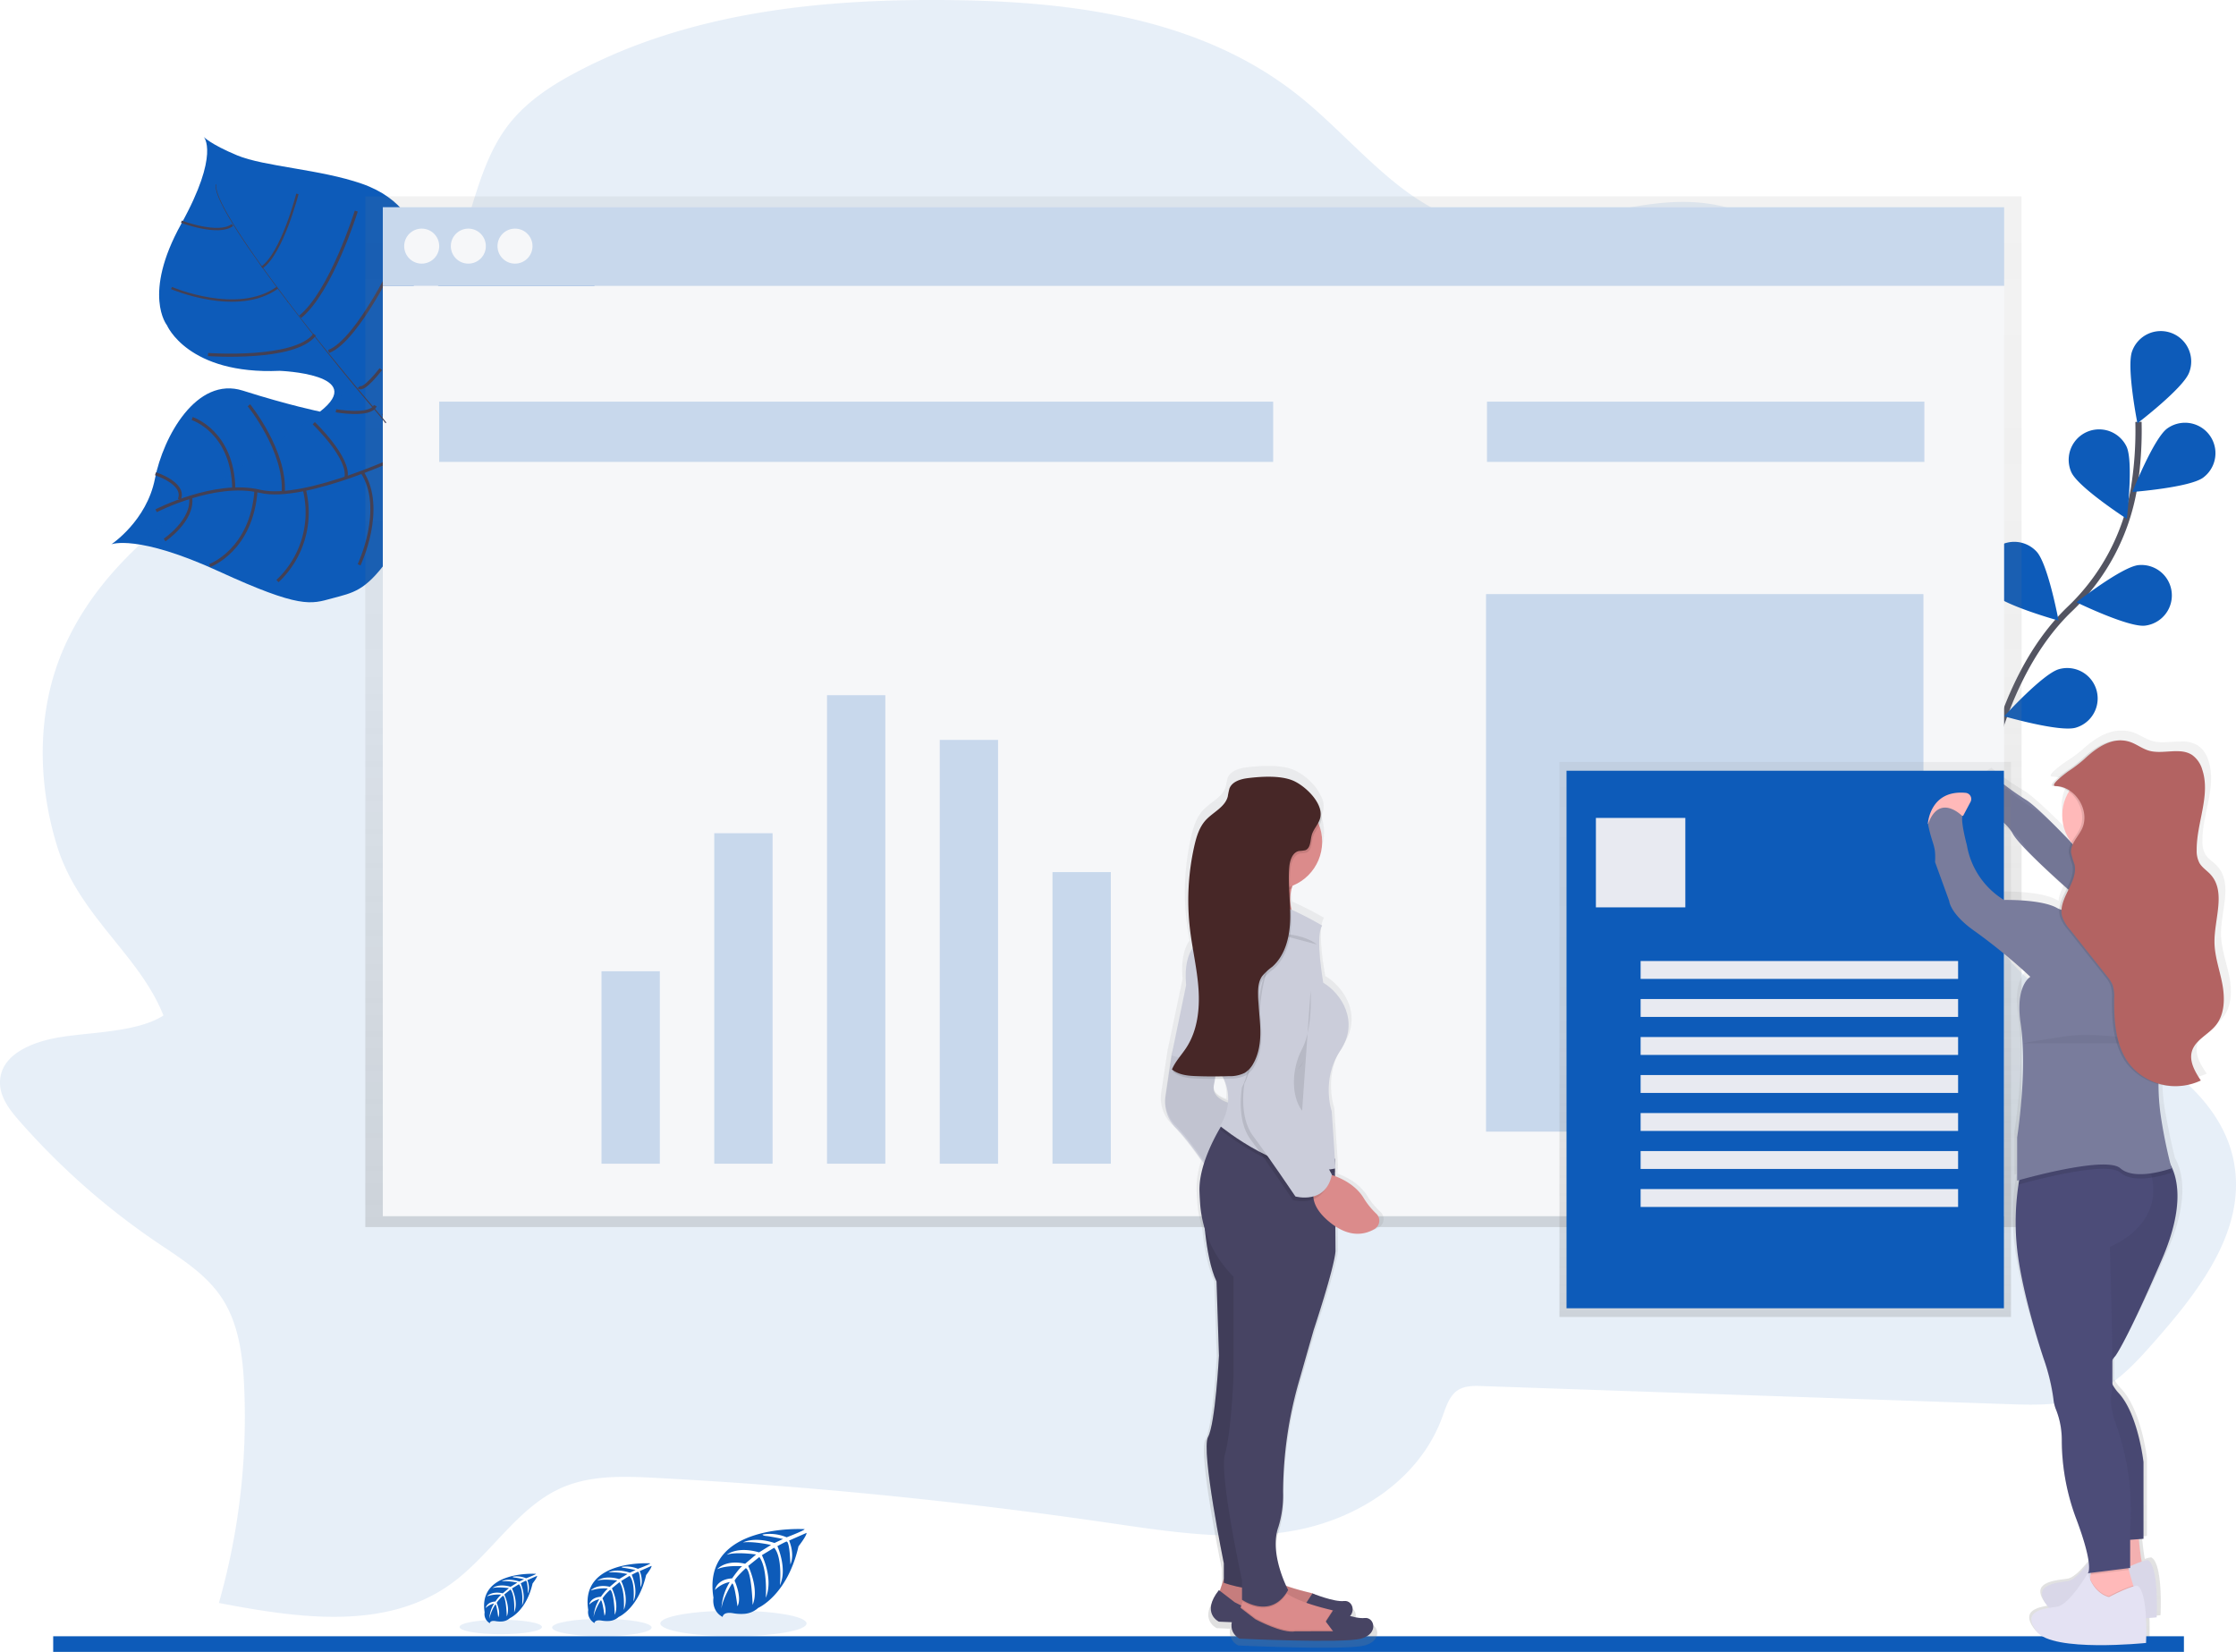 <svg xmlns="http://www.w3.org/2000/svg" xmlns:xlink="http://www.w3.org/1999/xlink" width="714.716" height="528" viewBox="0 0 714.716 528">
  <defs>
    <linearGradient id="linear-gradient" x1="0.5" y1="1" x2="0.5" gradientUnits="objectBoundingBox">
      <stop offset="0" stop-color="gray" stop-opacity="0.251"/>
      <stop offset="0.54" stop-color="gray" stop-opacity="0.122"/>
      <stop offset="1" stop-color="gray" stop-opacity="0.102"/>
    </linearGradient>
    <linearGradient id="linear-gradient-2" y2="0" xlink:href="#linear-gradient"/>
    <linearGradient id="linear-gradient-4" x1="16.117" x2="16.117" y2="0" xlink:href="#linear-gradient"/>
  </defs>
  <g id="Group_10172" data-name="Group 10172" transform="translate(-222.531 -371)">
    <path id="Path_194000" data-name="Path 194000" d="M810.37,151.787s8.219-3.341,34.352,8.651,29.4,10.467,36.169,8.633,10.514-2.266,17.792-12.267c0,0,5.111-27.734,10.064-32.027s25.993,2.447,25.993,2.447,25.228,5.783,30.035-27.933c0,0-3.411-25.409,1.233-33.207,0,0-9.346,4.042-24.848-2.488S913.3,70.606,913.3,70.606s-3.9,10.1-3.5,16.122-2.062,8.289-9.445,5.38c0,0-3.622-5.158,1.507-13.686s8.8-14.872,7.366-21.49-5.549-15.771-18.791-20.392-31.215-5.473-39.849-9.066-10.719-5.935-10.719-5.935,5.31,5.321-7.2,27.88-4.539,32.349-4.539,32.349,6.659,15.859,36.04,14.574c0,0,28.312,1.034,12.88,13.038,0,0-9.889-2.009-24.667-6.712s-25.45,14.7-28.1,28.19S810.37,151.787,810.37,151.787Z" transform="translate(-552.235 393.187)" fill="#0d5bb9"/>
    <path id="Path_194016" data-name="Path 194016" d="M934.968,85s-13.043,28-22.518,31.543" transform="translate(-584.871 366.795)" fill="none" stroke="#444053" stroke-miterlimit="10" stroke-width="1"/>
    <path id="Path_194326" data-name="Path 194326" d="M119.581,412.114c-8.576,1.394-19.331,5.381-19.231,14.65.05,4.7,3.173,8.712,6.21,12.149a230.836,230.836,0,0,0,43.83,38.713c7.733,5.238,16.044,10.248,21.182,18.345s6.432,18.4,6.839,28.207a216.811,216.811,0,0,1-8.1,68.786c25.177,4.8,53.256,9,74.238-6.146,12.564-9.069,21.061-24.263,35.061-30.552,9.348-4.2,19.932-3.831,30.123-3.295q72.359,3.809,144.36,14.293c20.1,2.93,40.592,6.246,60.481,2.458s39.456-16.144,46.788-36.176c1.129-3.087,2.144-6.532,4.674-8.39,2.287-1.658,5.281-1.622,8.061-1.522l168,5.774c9.2.314,18.731.572,27.157-3.216,8.169-3.666,14.45-10.72,20.5-17.631,13.829-15.765,28.7-35.161,24.634-56.558-3.252-17.152-17.788-29.137-32.2-37.527s-30.316-15.258-40.907-28.672c-16.115-20.418-15.479-49.64-16.48-76.132a422.906,422.906,0,0,0-8.826-71.344c-4.367-20.646-10.448-41.321-21.818-58.759s-28.758-31.4-48.425-33.96c-25.685-3.345-51.505,12.678-76.632,5.874-21.225-5.717-35.833-26.035-53.42-40.114-31.238-25.013-72.23-30.251-110.986-30.73-41.093-.522-83.272,3.638-119.9,22.933-8.39,4.417-16.594,9.762-22.4,17.566-8.9,11.97-11.063,28.05-16.887,42.043-23.476,56.343-99.83,68.493-124.614,124.236-8.8,19.775-8.712,42.836-2.3,63.6,6.9,22.347,26.306,34.689,34,54.171C144.3,410.528,129.622,410.478,119.581,412.114Z" transform="translate(122.182 290.398)" fill="#0d5bb9" opacity="0.1"/>
    <g id="Group_10098" data-name="Group 10098" transform="translate(838.048 476.958)">
      <path id="Path_194327" data-name="Path 194327" d="M985.15,399.509s3.43-45.573,29.186-70.336a69.25,69.25,0,0,0,20.6-38.656,116.5,116.5,0,0,0,1.429-21.247" transform="translate(-968.34 -240.395)" fill="none" stroke="#535461" stroke-miterlimit="10" stroke-width="2"/>
      <path id="Path_194328" data-name="Path 194328" d="M1071.955,242.04c-1.9,5-16.508,16.158-16.508,16.158s-3.573-18.016-1.687-23.04a9.73,9.73,0,1,1,18.2,6.882Z" transform="translate(-987.76 -228.866)" fill="#0d5bb9"/>
      <path id="Path_194329" data-name="Path 194329" d="M1076.72,287.2c-4.324,3.187-22.64,4.588-22.64,4.588s6.782-17.073,11.106-20.26a9.727,9.727,0,0,1,11.535,15.665Z" transform="translate(-988.009 -240.498)" fill="#0d5bb9"/>
      <path id="Path_194330" data-name="Path 194330" d="M1050.941,352.681c-5.346.565-21.861-7.468-21.861-7.468s14.471-11.313,19.81-11.885a9.731,9.731,0,0,1,2.051,19.353Z" transform="translate(-980.875 -258.658)" fill="#0d5bb9"/>
      <path id="Path_194331" data-name="Path 194331" d="M1019.542,398.467c-5.174,1.429-22.812-3.666-22.812-3.666s12.349-13.578,17.523-15.058a9.728,9.728,0,0,1,5.288,18.724Z" transform="translate(-971.644 -271.813)" fill="#0d5bb9"/>
      <path id="Path_194332" data-name="Path 194332" d="M1026.461,286.355c2.28,4.867,17.7,14.843,17.7,14.843s2.194-18.238-.086-23.1a9.729,9.729,0,0,0-17.616,8.261Z" transform="translate(-979.864 -241.315)" fill="#0d5bb9"/>
      <path id="Path_194333" data-name="Path 194333" d="M990.2,339.24c3.63,3.959,21.332,8.869,21.332,8.869s-3.366-18.059-7-22.018a9.729,9.729,0,0,0-14.343,13.15Z" transform="translate(-969.048 -255.709)" fill="#0d5bb9"/>
      <path id="Path_194334" data-name="Path 194334" d="M963.18,396.856c2.909,4.517,19.532,12.342,19.532,12.342s-.264-18.367-3.173-22.869A9.73,9.73,0,1,0,963.18,396.87Z" transform="translate(-961.628 -272.525)" fill="#0d5bb9"/>
    </g>
    <path id="Path_194335" data-name="Path 194335" d="M164.14,87.83V417.286H693.556V87.83Z" transform="translate(175.159 345.93)" fill="url(#linear-gradient)"/>
    <rect id="Rectangle_7182" data-name="Rectangle 7182" width="518.232" height="25.163" transform="translate(344.895 437.24)" fill="#f6f7f9"/>
    <g id="Group_10099" data-name="Group 10099" transform="translate(344.895 437.24)" opacity="0.2">
      <rect id="Rectangle_7183" data-name="Rectangle 7183" width="518.232" height="25.163" fill="#0d5bb9"/>
    </g>
    <path id="Path_194003" data-name="Path 194003" d="M887.2,173l-.175.3c15.829,19.761,16.875,50.445,16.939,50.708l3.335-3.855C907.236,219.87,903.13,192.889,887.2,173Z" transform="translate(-542.343 330.199)" fill="#444053"/>
    <path id="Path_194004" data-name="Path 194004" d="M834.49,180.057s18.692-9.7,33.213-6.221,47.314-12.307,47.314-12.307,13.9-5.648,16.7-12.085c0,0,9.539-10.088,10.082-15.31s9.831-18.336,15.888-18.844" transform="translate(-562.051 354.199)" fill="none" stroke="#444053" stroke-miterlimit="10" stroke-width="1"/>
    <path id="Path_194005" data-name="Path 194005" d="M1026.4,232.4s9.4-6.332,8.306-13.715" transform="translate(-751.255 311.201)" fill="none" stroke="#444053" stroke-miterlimit="10" stroke-width="1"/>
    <path id="Path_194006" data-name="Path 194006" d="M990.76,239.063s13.435-4.877,14.79-24.013" transform="translate(-701.194 312.711)" fill="none" stroke="#444053" stroke-miterlimit="10" stroke-width="1"/>
    <path id="Path_194007" data-name="Path 194007" d="M962.822,243.8A30.06,30.06,0,0,0,971.4,214.52" transform="translate(-651.598 312.931)" fill="none" stroke="#444053" stroke-miterlimit="10" stroke-width="1"/>
    <path id="Path_194008" data-name="Path 194008" d="M927.314,234.633s8.557-17.95.94-29.633" transform="translate(-589.997 316.891)" fill="none" stroke="#444053" stroke-miterlimit="10" stroke-width="1"/>
    <path id="Path_194009" data-name="Path 194009" d="M1032.2,205.92s9.72,3.084,7.635,8.178" transform="translate(-759.974 316.508)" fill="none" stroke="#444053" stroke-miterlimit="10" stroke-width="1"/>
    <path id="Path_194010" data-name="Path 194010" d="M1002.9,175.71s13,4.13,13.312,22.53" transform="translate(-718.947 329.072)" fill="none" stroke="#444053" stroke-miterlimit="10" stroke-width="1"/>
    <path id="Path_194011" data-name="Path 194011" d="M975.772,168.44s11.84,14.6,10.97,27.9" transform="translate(-673.677 332.094)" fill="none" stroke="#444053" stroke-miterlimit="10" stroke-width="1"/>
    <path id="Path_194012" data-name="Path 194012" d="M941.344,178.26s11.764,11.239,10.263,17.489" transform="translate(-618.518 328.011)" fill="none" stroke="#444053" stroke-miterlimit="10" stroke-width="1"/>
    <path id="Path_194013" data-name="Path 194013" d="M925.48,170.291s11.028,1.974,12.57-1.641" transform="translate(-595.564 332.007)" fill="none" stroke="#444053" stroke-miterlimit="10" stroke-width="1"/>
    <path id="Path_194014" data-name="Path 194014" d="M929.469,148.67s-5.573,7.377-7.01,5.724" transform="translate(-585.218 340.317)" fill="none" stroke="#444053" stroke-miterlimit="10" stroke-width="1"/>
    <path id="Path_194015" data-name="Path 194015" d="M958.65,136.151s27.792,2.015,34.083-6.361" transform="translate(-669.623 348.169)" fill="none" stroke="#444053" stroke-miterlimit="10" stroke-width="1"/>
    <path id="Path_194017" data-name="Path 194017" d="M953.812,62.19S945.8,87.938,935.88,95.976" transform="translate(-617.401 376.282)" fill="none" stroke="#444053" stroke-miterlimit="10" stroke-width="1"/>
    <path id="Path_194018" data-name="Path 194018" d="M979.08,104.215s21.139,9.077,33.832-.105" transform="translate(-701.734 358.848)" fill="none" stroke="#444053" stroke-miterlimit="10" stroke-width="0.75"/>
    <path id="Path_194019" data-name="Path 194019" d="M979.448,52.79s-4.831,18.931-11.338,23.488" transform="translate(-661.862 380.191)" fill="none" stroke="#444053" stroke-miterlimit="10" stroke-width="0.75"/>
    <path id="Path_194020" data-name="Path 194020" d="M1003.65,68s11.881,4.5,16.314,1.051" transform="translate(-723.138 373.865)" fill="none" stroke="#444053" stroke-miterlimit="10" stroke-width="0.75"/>
    <path id="Path_194021" data-name="Path 194021" d="M897.35,159.26s.035,16.5,4.5,17.67" transform="translate(-542.93 335.913)" fill="none" stroke="#444053" stroke-miterlimit="10" stroke-width="1"/>
    <rect id="Rectangle_7184" data-name="Rectangle 7184" width="518.232" height="297.332" transform="translate(344.895 462.403)" fill="#f6f7f9"/>
    <circle id="Ellipse_765" data-name="Ellipse 765" cx="5.596" cy="5.596" r="5.596" transform="translate(351.727 444.072)" fill="#f6f7f9"/>
    <circle id="Ellipse_766" data-name="Ellipse 766" cx="5.596" cy="5.596" r="5.596" transform="translate(366.635 444.072)" fill="#f6f7f9"/>
    <circle id="Ellipse_767" data-name="Ellipse 767" cx="5.596" cy="5.596" r="5.596" transform="translate(381.55 444.072)" fill="#f6f7f9"/>
    <g id="Group_10100" data-name="Group 10100" transform="translate(362.911 499.379)" opacity="0.2">
      <rect id="Rectangle_7185" data-name="Rectangle 7185" width="266.573" height="19.26" fill="#0d5bb9"/>
    </g>
    <g id="Group_10101" data-name="Group 10101" transform="translate(697.834 499.379)" opacity="0.2">
      <rect id="Rectangle_7186" data-name="Rectangle 7186" width="139.808" height="19.26" fill="#0d5bb9"/>
    </g>
    <g id="Group_10102" data-name="Group 10102" transform="translate(414.795 593.206)" opacity="0.2">
      <rect id="Rectangle_7187" data-name="Rectangle 7187" width="18.638" height="61.517" transform="translate(0 88.238)" fill="#0d5bb9"/>
      <rect id="Rectangle_7188" data-name="Rectangle 7188" width="18.638" height="105.633" transform="translate(36.04 44.116)" fill="#0d5bb9"/>
      <rect id="Rectangle_7189" data-name="Rectangle 7189" width="18.638" height="149.749" transform="translate(72.08)" fill="#0d5bb9"/>
      <rect id="Rectangle_7190" data-name="Rectangle 7190" width="18.638" height="135.463" transform="translate(108.12 14.293)" fill="#0d5bb9"/>
      <rect id="Rectangle_7191" data-name="Rectangle 7191" width="18.638" height="93.205" transform="translate(144.16 56.543)" fill="#0d5bb9"/>
    </g>
    <g id="Group_10103" data-name="Group 10103" transform="translate(697.527 560.897)" opacity="0.2">
      <rect id="Rectangle_7192" data-name="Rectangle 7192" width="139.808" height="171.81" fill="#0d5bb9"/>
    </g>
    <path id="Path_194336" data-name="Path 194336" d="M1058.087,486c-.894-4.545-2.608-8.99-2.651-13.621-.064-7.518,3.938-16.251-1.322-21.8-1.2-1.265-2.809-2.208-3.7-3.688a8.116,8.116,0,0,1-.929-4.159c-.086-8.769,4.745-17.673,1.851-25.985a8.832,8.832,0,0,0-3.316-4.624,9.62,9.62,0,0,0-5.624-1.258c-1.851,0-3.8.207-5.717.243a12.355,12.355,0,0,1-3.209-.422c-2.215-.629-4.1-2.08-6.289-2.794a10.276,10.276,0,0,0-3.573-.493c-4.8-.157-9.19,3.037-12.607,6.132a47.067,47.067,0,0,1-5.4,3.923c.286-.2-6.668,4.574-4.052,4.624a9.105,9.105,0,0,1,5.174,1.8,13.979,13.979,0,0,0,.714,16.208c-1.136-1.115-2.394-2.337-3.68-3.573-3.83-3.766-9.183-8.819-11.7-10.2a82.792,82.792,0,0,1-10.048-7.054s-7.683,4.288-5.317,10.241a23.916,23.916,0,0,1,3.295,1.294,6.167,6.167,0,0,0,.45,2.308,25.442,25.442,0,0,1,6.825,3.345,11.628,11.628,0,0,1,.658,1.022c1.022,1.787,4.2,5.038,8.09,8.655,2.73,2.737,6.325,6.01,9.905,9.162-1.079,2.144-2.215,4.288-2.416,6.432a7.926,7.926,0,0,1-.808-.372c-5.317-2.859-17.723-2.558-17.723-2.558s-10.341-5.4-12.406-17.631c0,0-2.065-7.4-1.479-9.383h-.036l.264-.057,2.48-4.5a1.987,1.987,0,0,0-1.629-2.916c-12.092-1.086-12.664,10.005-12.664,10.005h.107l-.036.093c1.479,7.111,2.658,6.539,2.365,12.228l4.724,12.514s.293,4.288,8.862,9.955a185.17,185.17,0,0,1,18.317,14.507s-5.167,2.7-3.252,15.072c2.344,15.122-1.179,36.69-1.179,36.69v13.936l.657-.179c-.086.465-.164.958-.25,1.494a78.48,78.48,0,0,0-.408,21.161c1.772,14.793,8.862,35.018,8.862,35.018a63.312,63.312,0,0,1,3.252,12.8,11.8,11.8,0,0,0,.757,3.287,25.85,25.85,0,0,1,2.073,9.869A69.494,69.494,0,0,0,1008.9,657.7c2.994,7.6,4.109,12.063,4.438,14.665-2.144,2.773-4.9,5.8-7.1,6.1-4.138.572-12.113,1.136-6.8,7.961a4.854,4.854,0,0,0,.615.65c-4.038.643-8.476,2.058-4.159,7.6,5.317,6.825,36.626,3.695,36.626,3.695s.2-3.795,0-7.961c2.194-.15,3.573-.286,3.573-.286s.886-16.494-2.951-18.488a8.288,8.288,0,0,0-2.073.5c-.414-2.28-.714-5.117-.929-7.211l1.522-.114v-.114h.093V639.838s-1.772-15.358-8.269-22.154a13.8,13.8,0,0,1-2.144-2.859l-.086-.179c.043-1.944.043-4.567,0-7.575l.093-.164c.114-.186.229-.35.336-.5a6.212,6.212,0,0,1,.486-.572l.093-.122h0s3.573-4.288,15.658-31.287c7.382-16.48,5.431-25.728,2.787-30.494-.558-2.144-1.723-6.946-3.18-15.172a59.488,59.488,0,0,1-.85-10.57,21.249,21.249,0,0,0,5.6.629,19.023,19.023,0,0,0,8.576-1.83c-1.93-2.816-3.945-6.117-2.973-9.355,1.1-3.688,5.46-5.381,7.976-8.354C1058.9,495.685,1058.98,490.554,1058.087,486Z" transform="translate(-122.972 197.151)" fill="url(#linear-gradient-2)"/>
    <path id="Path_194337" data-name="Path 194337" d="M990.512,428.25s-7.332,4.231-5.074,10.155c0,0,7.618,2.258,10.72,7.9s27.078,25.949,27.078,25.949l17.509-8.74s-6.082-8.118-25.32-13.793c0,0-11.342-12.149-15.294-14.415A85.571,85.571,0,0,1,990.512,428.25Z" transform="translate(-130.25 191.198)" fill="#797c9c"/>
    <path id="Path_194338" data-name="Path 194338" d="M995.512,433.25s-7.332,4.231-5.074,10.155c0,0,7.618,2.258,10.72,7.9s27.078,25.949,27.078,25.949l17.509-8.74s-6.082-8.118-25.32-13.793c0,0-11.342-12.149-15.294-14.415A85.558,85.558,0,0,1,995.512,433.25Z" transform="translate(-131.677 189.772)" opacity="0.05"/>
    <rect id="Rectangle_7193" data-name="Rectangle 7193" width="681.066" height="5.003" transform="translate(239.533 893.997)" fill="#0d5bb9"/>
    <rect id="Rectangle_7194" data-name="Rectangle 7194" width="144.339" height="177.377" transform="translate(720.989 614.567)" fill="url(#linear-gradient)"/>
    <rect id="Rectangle_7195" data-name="Rectangle 7195" width="139.808" height="171.81" transform="translate(723.255 617.354)" fill="#0d5bb9"/>
    <rect id="Rectangle_7196" data-name="Rectangle 7196" width="28.586" height="28.586" transform="translate(732.645 632.434)" fill="#e8eaf1"/>
    <rect id="Rectangle_7197" data-name="Rectangle 7197" width="101.481" height="5.717" transform="translate(746.938 678.172)" fill="#e8eaf1"/>
    <rect id="Rectangle_7198" data-name="Rectangle 7198" width="101.481" height="5.717" transform="translate(746.938 690.321)" fill="#e8eaf1"/>
    <rect id="Rectangle_7199" data-name="Rectangle 7199" width="101.481" height="5.717" transform="translate(746.938 702.47)" fill="#e8eaf1"/>
    <rect id="Rectangle_7200" data-name="Rectangle 7200" width="101.481" height="5.717" transform="translate(746.938 714.619)" fill="#e8eaf1"/>
    <rect id="Rectangle_7201" data-name="Rectangle 7201" width="101.481" height="5.717" transform="translate(746.938 726.768)" fill="#e8eaf1"/>
    <rect id="Rectangle_7202" data-name="Rectangle 7202" width="101.481" height="5.717" transform="translate(746.938 738.917)" fill="#e8eaf1"/>
    <rect id="Rectangle_7203" data-name="Rectangle 7203" width="101.481" height="5.717" transform="translate(746.938 751.066)" fill="#e8eaf1"/>
    <path id="Path_194364" data-name="Path 194364" d="M1052.484,764.89s.843,12.406,2.258,13.821-12.692,2.258-12.692,2.258l1.972-16.08Z" transform="translate(-146.528 95.14)" fill="#ffb9b9"/>
    <path id="Path_194365" data-name="Path 194365" d="M1052.484,764.89s.843,12.406,2.258,13.821-12.692,2.258-12.692,2.258l1.972-16.08Z" transform="translate(-146.528 95.14)" opacity="0.05"/>
    <path id="Path_194366" data-name="Path 194366" d="M1047.489,776.732s-1.972,0-9.026,3.666c0,0-4.8-.843-6.768-7.618,0,0-5.924,10.155-9.869,10.72s-11.563,1.129-6.489,7.9,34.975,3.666,34.975,3.666S1051.148,778.7,1047.489,776.732Z" transform="translate(-138.424 92.888)" fill="#e4e2f3"/>
    <path id="Path_194367" data-name="Path 194367" d="M1047.489,776.732s-1.972,0-9.026,3.666c0,0-4.8-.843-6.768-7.618,0,0-5.924,10.155-9.869,10.72s-11.563,1.129-6.489,7.9,34.975,3.666,34.975,3.666S1051.148,778.7,1047.489,776.732Z" transform="translate(-138.424 92.888)" opacity="0.05"/>
    <path id="Path_194368" data-name="Path 194368" d="M1049.1,787.618l-1.972,5.36-12.971-3.666.714-5.317.179-1.286.493-3.573s11-2.823,11-1.429a21.861,21.861,0,0,0,.715,3.438c.45,1.737,1.015,3.709,1.429,5C1048.932,787.053,1049.1,787.618,1049.1,787.618Z" transform="translate(-144.276 91.593)" fill="#ffb9b9"/>
    <path id="Path_194369" data-name="Path 194369" d="M1039.135,662.2a7.711,7.711,0,0,0,0,7.861,13.648,13.648,0,0,0,2.03,2.809c6.2,6.768,7.9,22,7.9,22V719.4l-4.231.322-6.768.522L1027.907,678.5s-5.925-30.459-3.1-35.818,5.36-38.92,5.36-38.92l2.344-2.423,5.553-5.753h16.08a10.815,10.815,0,0,1,3.13,3.495c2.7,4.467,5.124,13.757-2.28,30.909-11.563,26.792-14.951,31.023-14.951,31.023A6.508,6.508,0,0,0,1039.135,662.2Z" transform="translate(-141.39 143.449)" fill="#4c4c78"/>
    <path id="Path_194370" data-name="Path 194370" d="M1039.264,662.033a7.711,7.711,0,0,0,0,7.861,13.663,13.663,0,0,0,2.029,2.809c6.2,6.768,7.9,22,7.9,22v24.534l-4.231.322-6.768.522-10.155-41.743s-5.924-30.459-3.1-35.818,5.36-38.92,5.36-38.92l2.344-2.423,5.553-5.753h16.08a10.812,10.812,0,0,1,3.13,3.495c2.7,4.466,5.124,13.757-2.28,30.909-11.563,26.792-14.951,31.023-14.951,31.023A6.488,6.488,0,0,0,1039.264,662.033Z" transform="translate(-141.427 143.497)" opacity="0.05"/>
    <path id="Path_194371" data-name="Path 194371" d="M1047.653,781.179l-12.213,1.529.493-3.573s11-2.823,11-1.429A21.853,21.853,0,0,0,1047.653,781.179Z" transform="translate(-144.642 91.593)" opacity="0.1"/>
    <path id="Path_194372" data-name="Path 194372" d="M1031.983,624.365s.715,22.2.815,36.155v7.861a17.4,17.4,0,0,1-.229,3.094c-.843,2.537.843,8.176.843,8.176a81.407,81.407,0,0,1,5.074,34.975v12.407l-13.535,1.694s2.258-1.694-3.952-18.052a71.294,71.294,0,0,1-4.352-24.741,26.471,26.471,0,0,0-1.98-9.791,12.082,12.082,0,0,1-.715-3.259,64.723,64.723,0,0,0-3.1-12.692s-6.768-20.01-8.462-34.689a80.755,80.755,0,0,1,.393-20.982,52.42,52.42,0,0,1,1.015-5.246s27.571-17.352,37.984-5.36a13.58,13.58,0,0,1,2.351,3.952,26.05,26.05,0,0,1,1.329,4.4C1048.7,618.162,1031.983,624.365,1031.983,624.365Z" transform="translate(-135.067 145.132)" fill="#4c4c78"/>
    <circle id="Ellipse_768" data-name="Ellipse 768" cx="14.386" cy="14.386" r="14.386" transform="translate(881.694 617.197)" fill="#ffb9b9"/>
    <path id="Path_194373" data-name="Path 194373" d="M1031.415,454.346s5.925,16.637,0,25.385,18.9,5.924,18.9,5.924l9.59-11.563s-11.284,0-11.849-19.746S1031.415,454.346,1031.415,454.346Z" transform="translate(-143.232 186.256)" fill="#ffb9b9"/>
    <path id="Path_194374" data-name="Path 194374" d="M1052.088,600.671a37.009,37.009,0,0,1-6.282,1.572c-3.509.543-7.654.565-10.077-1.572-1.429-1.265-5-1.429-9.226-1.015-8.955.858-21.068,4.195-23.383,4.852a52.339,52.339,0,0,1,1.015-5.246s27.571-17.352,37.984-5.36h6.017a10.811,10.811,0,0,1,3.13,3.495C1051.788,599.642,1052.088,600.671,1052.088,600.671Z" transform="translate(-135.419 145.135)" opacity="0.1"/>
    <path id="Path_194375" data-name="Path 194375" d="M1049.1,790.283l-1.972,5.36-12.971-3.666.714-5.317c2.23,4.931,6.032,5.6,6.032,5.6a46,46,0,0,1,7.761-3.4C1048.932,789.719,1049.1,790.283,1049.1,790.283Z" transform="translate(-144.276 88.928)" opacity="0.1"/>
    <path id="Path_194376" data-name="Path 194376" d="M1042.739,788.182s-1.972,0-9.026,3.666c0,0-4.8-.843-6.768-7.618,0,0-5.925,10.155-9.87,10.72s-11.563,1.129-6.489,7.9,34.975,3.666,34.975,3.666S1046.405,790.155,1042.739,788.182Z" transform="translate(-137.068 89.621)" fill="#e4e2f3"/>
    <path id="Path_194377" data-name="Path 194377" d="M962.62,445.093s.55-10.984,12.092-9.912a1.972,1.972,0,0,1,1.558,2.859l-2.365,4.452Z" transform="translate(-123.863 189.242)" fill="#ffb9b9"/>
    <path id="Path_194378" data-name="Path 194378" d="M1029.274,476.4s-13.821-2.258-17.488-5.074c0,0-2.823,5.36-7.9,2.537s-16.923-2.537-16.923-2.537a25.577,25.577,0,0,1-11.849-17.488s-1.973-7.332-1.429-9.291c0,0-7.332-7.618-11,2.537,1.429,7.054,2.537,6.489,2.258,12.149l4.509,12.406s.279,4.231,8.462,9.869a180.93,180.93,0,0,1,17.488,14.386s-4.938,2.68-3.1,14.951c2.244,15.008-1.129,36.383-1.129,36.383v13.821s28.208-8.176,33-3.952,16.358,0,16.358,0a157.638,157.638,0,0,1-3.387-16.358,71.7,71.7,0,0,1,.279-22.869s7.332-19.46,10.72-27.357-2.537-18.581-8.461-22.562-8.125-1.579-8.125-1.579S1041.967,473.86,1029.274,476.4Z" transform="translate(-123.883 187.331)" fill="#797c9c"/>
    <path id="Path_194379" data-name="Path 194379" d="M1005.15,546.158s2.251-.543,13.528-2.237,31.023,2.258,31.023,2.258" transform="translate(-135.998 158.313)" opacity="0.05"/>
    <path id="Path_194380" data-name="Path 194380" d="M1018.565,426.352c6.432.136,11.191,8.068,8.34,13.793-1.251,2.516-3.673,4.731-3.423,7.525a27.205,27.205,0,0,0,1.086,3.666c1.351,5.717-5.489,11.07-3.923,16.716a12.068,12.068,0,0,0,2.444,4.1l11.878,14.965a11.248,11.248,0,0,1,1.772,2.744,11.565,11.565,0,0,1,.514,4.4c-.057,7.147.407,14.815,4.624,20.611a18.939,18.939,0,0,0,23.076,5.582c-1.844-2.794-3.766-6.068-2.859-9.291,1.051-3.652,5.21-5.338,7.611-8.283,2.9-3.573,2.973-8.647,2.144-13.157s-2.494-8.919-2.53-13.507c-.057-7.454,3.759-16.115-1.265-21.618-1.151-1.258-2.68-2.187-3.537-3.659a8.311,8.311,0,0,1-.886-4.131c-.078-8.69,4.531-17.53,1.765-25.77a8.754,8.754,0,0,0-3.166-4.588c-3.916-2.637-9.348-.079-13.878-1.429-2.144-.622-3.909-2.065-6-2.773-5.646-1.908-10.87,1.922-14.772,5.6a45,45,0,0,1-5.152,3.888C1022.7,421.571,1016.063,426.3,1018.565,426.352Z" transform="translate(-139.665 195.912)" opacity="0.1"/>
    <path id="Path_194381" data-name="Path 194381" d="M1019.565,426.352c6.432.136,11.191,8.068,8.34,13.793-1.251,2.516-3.673,4.731-3.423,7.525a27.205,27.205,0,0,0,1.086,3.666c1.351,5.717-5.489,11.07-3.923,16.716a12.069,12.069,0,0,0,2.444,4.095l11.877,14.965a11.248,11.248,0,0,1,1.772,2.744,11.575,11.575,0,0,1,.515,4.4c-.057,7.147.407,14.815,4.624,20.611a18.939,18.939,0,0,0,23.076,5.582c-1.844-2.794-3.766-6.068-2.859-9.291,1.051-3.652,5.21-5.338,7.611-8.283,2.9-3.573,2.973-8.647,2.144-13.157s-2.494-8.919-2.53-13.507c-.057-7.454,3.759-16.115-1.265-21.618-1.151-1.258-2.68-2.187-3.537-3.659a8.312,8.312,0,0,1-.886-4.131c-.078-8.69,4.531-17.53,1.765-25.77a8.756,8.756,0,0,0-3.166-4.588c-3.916-2.637-9.348-.079-13.879-1.429-2.144-.622-3.909-2.065-6-2.773-5.646-1.908-10.87,1.922-14.772,5.6a45.01,45.01,0,0,1-5.152,3.888C1023.7,421.571,1017.063,426.3,1019.565,426.352Z" transform="translate(-139.95 195.912)" fill="#b36362"/>
    <path id="Path_194382" data-name="Path 194382" d="M689.676,565.647a24.781,24.781,0,0,1-4.224-5.181c-2.473-3.888-6.611-5.982-9.448-7.025v-1.265h.172L676.1,551h.079l-.2-3.1h0l-1.008-15.494s-3.645-10.384,2.787-19.889.4-18.624-5.646-22.19c0,0-2.859-15.058-.4-18.624a103.812,103.812,0,0,0-10.148-5.167q-.079-.279-.15-.572c-.064-1.429-.15-2.809-.229-4.209a15.414,15.414,0,0,1,.4-2.144q.118-.439.257-.9a15.458,15.458,0,0,0,9.869-14.336,15.18,15.18,0,0,0-.958-5.317,6.773,6.773,0,0,0,.715-1.687,6.882,6.882,0,0,0-.958-4.945c-1.6-3.573-5.639-6.839-8.576-8.033-4.2-1.715-10.513-1.308-14.879-.786-2.451.293-5.253,1.122-6.139,3.388a23.487,23.487,0,0,0-.558,2.608c-.915,3.459-4.881,5.074-7.332,7.718-2.144,2.337-3.116,5.5-3.816,8.576a79.177,79.177,0,0,0-1.429,26.921c.25,2.072.579,4.131.929,6.189-1.472,2.073-2.8,5.717-2.194,12.149l-4.838,22.983-2.015,13.471a11.777,11.777,0,0,0,3.63,10.305,90.741,90.741,0,0,1,9.14,11.477,27.331,27.331,0,0,0-1.472,9.133c.05,1.429.129,2.78.229,4.081a36.329,36.329,0,0,0,1.544,8.076c.565,5.532,1.687,12.607,3.873,17.152l.808,24.17s-1.208,22.19-3.63,26.549,5.246,41.214,5.246,41.214v5.153l-1.294,3.773-.322-.243c-6.053,7.532,0,10.305,0,10.305s1.644.079,4.288.179a4.867,4.867,0,0,0,2.58,5.367s34.3,1.587,40.349,0,4.438-7.146,1.208-6.739a14.761,14.761,0,0,1-4.831-.636c1.887-2.208.379-5.2-2.023-4.91-3.23.393-10.491-2.48-10.491-2.48v.05a5.457,5.457,0,0,0-.715-.214,80.921,80.921,0,0,1-7.983-2.251c-1.558-3.337-5.145-12.314-2.573-19.3a34.649,34.649,0,0,0,1.544-11.392,130.129,130.129,0,0,1,5.31-36.147l4.838-16.63s6.861-20.21,7.261-25.728l-.057-8.09c5.674,3.652,10.177,2.544,13.057.85a3.109,3.109,0,0,0,.5-5.045Zm-53.849-42.036c.136-.579.25-1.215.35-1.88h2.859a14.724,14.724,0,0,1,1.429,7.8C638.278,528.814,635.005,527.113,635.827,523.611Z" transform="translate(-25.966 192.652)" fill="url(#linear-gradient-4)"/>
    <path id="Path_194383" data-name="Path 194383" d="M647.081,785.6l-1.551,4.66,5.045,5.045,16.694,3.881,12.035-1.165-.779-4.288h0a5.153,5.153,0,0,0-3.823-3.759c-4.945-1.165-14.379-3.809-16.366-7.5Z" transform="translate(-33.383 90.121)" fill="#db8b8b"/>
    <path id="Path_194384" data-name="Path 194384" d="M647.081,785.6l-1.551,4.66,5.045,5.045,16.694,3.881,12.035-1.165-.779-4.288h0a5.153,5.153,0,0,0-3.823-3.759c-4.945-1.165-14.379-3.809-16.366-7.5Z" transform="translate(-33.383 90.121)" opacity="0.1"/>
    <path id="Path_194385" data-name="Path 194385" d="M674.387,799.52l-2.33-3.109,2.33-3.573s6.989,2.823,10.091,2.43,4.66,5.046-1.165,6.6-38.827,0-38.827,0-5.824-2.716,0-10.091l5.045,3.881s8.576,4.66,12.814,3.88Z" transform="translate(-32.346 87.467)" fill="#474463"/>
    <path id="Path_194386" data-name="Path 194386" d="M688.52,805.645l-12.035,1.165-16.68-3.909-5.045-5,.414-1.236.579-1.729.565-1.694,11.256-3.109a6.975,6.975,0,0,0,2.28,2.287c3.659,2.5,10.227,4.288,14.079,5.21a4.035,4.035,0,0,1,.479.143,5.132,5.132,0,0,1,3.345,3.616Z" transform="translate(-36.016 87.938)" fill="#db8b8b"/>
    <path id="Path_194387" data-name="Path 194387" d="M688.52,808.253l-12.035,1.165-16.68-3.909-5.045-5,.414-1.236,4.638,3.573s8.576,4.66,12.814,3.881h12.035l-2.33-3.109,2.094-3.23A5.132,5.132,0,0,1,687.77,804Z" transform="translate(-36.016 85.33)" opacity="0.1"/>
    <path id="Path_194388" data-name="Path 194388" d="M683.618,807.12l-2.33-3.109,2.33-3.573s6.989,2.823,10.091,2.43,4.66,5.046-1.165,6.6-38.827,0-38.827,0-5.824-2.716,0-10.091l5.046,3.881s8.576,4.66,12.814,3.88Z" transform="translate(-34.98 85.298)" fill="#474463"/>
    <path id="Path_194389" data-name="Path 194389" d="M675.558,486.9s-18.638,1.944-15.915-5.824a13.977,13.977,0,0,0,.572-6.854,19,19,0,0,0-3.295-7.9l17.473,2.716a21.887,21.887,0,0,0-2.365,5.61C669.948,482.9,675.558,486.9,675.558,486.9Z" transform="translate(-36.633 180.332)" fill="#db8b8b"/>
    <path id="Path_194390" data-name="Path 194390" d="M638.46,619s.386,16.694,4.288,24.849l.779,23.684s-1.165,21.74-3.495,26.013,5.045,40.378,5.045,40.378v6.21s12.406,4.645,15.923-.786l-3.495-46.2,1.551-64.062Z" transform="translate(-31.365 136.769)" fill="#474463"/>
    <path id="Path_194391" data-name="Path 194391" d="M638.46,619s.386,16.694,4.288,24.849l.779,23.684s-1.165,21.74-3.495,26.013,5.045,40.378,5.045,40.378v6.21s12.406,4.645,15.923-.786l-3.495-46.2,1.551-64.062Z" transform="translate(-31.365 136.769)" opacity="0.1"/>
    <path id="Path_194392" data-name="Path 194392" d="M625.847,544l-2.33,6.21-1.944,13.2a11.677,11.677,0,0,0,3.495,10.091c4.66,4.66,10.87,14.365,10.87,14.365l7.375-22.154s-7.375-1.165-6.21-6.21.779-14.365.779-14.365Z" transform="translate(-26.513 158.17)" fill="#cbcdda"/>
    <path id="Path_194393" data-name="Path 194393" d="M625.847,543l-2.33,6.21-1.944,13.2a11.678,11.678,0,0,0,3.495,10.091c4.66,4.659,10.87,14.365,10.87,14.365l7.375-22.154s-7.375-1.165-6.21-6.21.779-14.364.779-14.364Z" transform="translate(-26.513 158.455)" opacity="0.05"/>
    <path id="Path_194394" data-name="Path 194394" d="M670.247,792.394c-5,7.861-12.728,3.395-14.107,2.508l.564-1.694L667.96,790.1A6.976,6.976,0,0,0,670.247,792.394Z" transform="translate(-36.41 87.946)" opacity="0.1"/>
    <path id="Path_194395" data-name="Path 194395" d="M680.315,622.964c-.386,5.438-6.989,25.234-6.989,25.234l-4.653,16.294a129.644,129.644,0,0,0-5.117,35.447,34.471,34.471,0,0,1-1.487,11.156c-3.109,8.576,3.109,20.189,3.109,20.189-5.438,9.705-14.75,3.109-14.75,3.109v-6.21s-7.375-33.775-5.439-40.378,2.716-24.463,2.716-24.463V631.118a36.568,36.568,0,0,1-10.656-23.183c-.093-1.272-.164-2.609-.214-3.995-.315-8.762,5.674-19.031,8.011-22.69.564-.886.915-1.379.915-1.379l34.3,13.578h.079v4.266Z" transform="translate(-30.898 147.934)" fill="#474463"/>
    <path id="Path_194396" data-name="Path 194396" d="M674.4,469.046a21.88,21.88,0,0,0-2.365,5.61,15.194,15.194,0,0,1-11.813-.429,19,19,0,0,0-3.295-7.9Z" transform="translate(-36.635 180.333)" opacity="0.1"/>
    <circle id="Ellipse_769" data-name="Ellipse 769" cx="15.144" cy="15.144" r="15.144" transform="translate(614.856 624.916)" fill="#db8b8b"/>
    <path id="Path_194397" data-name="Path 194397" d="M682.953,597.729h-.164c-16.28,3.344-36.719-13.621-36.719-13.621a20.116,20.116,0,0,0,1.429-2.859c.565-.886.915-1.379.915-1.379l34.3,13.578.086,1.358Z" transform="translate(-33.537 147.934)" opacity="0.1"/>
    <path id="Path_194398" data-name="Path 194398" d="M672.479,490.945s-21.74-13.2-28.729-7.768L634.045,495.6s-6.21,1.944-5.045,14.365l-4.66,22.519,13.979,3.495s8.154,7.768,1.551,19.024c0,0,20.575,17.08,36.883,13.578l-1.2-18.231s-3.495-10.091,2.716-19.41.386-18.245-5.438-21.74C672.872,509.2,670.149,494.439,672.479,490.945Z" transform="translate(-27.336 175.9)" fill="#cbcdda"/>
    <path id="Path_194399" data-name="Path 194399" d="M691.738,605.4s8.154,1.551,12.035,7.768a24.2,24.2,0,0,0,4.066,5.074,3.08,3.08,0,0,1-.479,4.91c-3.08,1.851-8.1,2.994-14.45-2.223C682.033,612,691.738,605.4,691.738,605.4Z" transform="translate(-45.431 140.65)" fill="#db8b8b"/>
    <path id="Path_194400" data-name="Path 194400" d="M670.44,504.783s-7.768-.779-9.705,19.41-5.045,24.849-5.045,24.849-1.944,10.484,2.716,16.694,13.578,19.41,13.578,19.41,9.7,2.716,11.649-6.989L671.6,555.638s-1.944-7.768,2.716-13.2S682.475,500.9,670.44,504.783Z" transform="translate(-36.167 169.443)" opacity="0.1"/>
    <path id="Path_194401" data-name="Path 194401" d="M671.53,503.154s-7.768-.779-9.705,19.41-5.046,24.849-5.046,24.849-1.944,10.484,2.716,16.694,13.578,19.41,13.578,19.41,9.705,2.716,11.649-6.989l-12.035-22.519s-1.937-7.761,2.716-13.171S683.565,499.266,671.53,503.154Z" transform="translate(-36.478 169.908)" fill="#cbcdda"/>
    <path id="Path_194402" data-name="Path 194402" d="M684.409,523.64s.779,12.035-2.716,18.638-3.495,15.143,0,19.8" transform="translate(-42.954 163.979)" opacity="0.1"/>
    <path id="Path_194403" data-name="Path 194403" d="M679.339,500.363s-3.109-3.109-12.035-3.495-12.814-3.109-12.814-3.109" transform="translate(-35.939 172.505)" opacity="0.1"/>
    <path id="Path_194404" data-name="Path 194404" d="M649.3,429.533c-2.358.293-5.053,1.1-5.9,3.316a23.371,23.371,0,0,0-.536,2.558c-.879,3.395-4.7,5-7.054,7.561-2.08,2.287-2.994,5.381-3.673,8.4a78.955,78.955,0,0,0-1.365,26.378c.757,6.432,2.308,12.778,2.737,19.246s-.357,13.271-3.895,18.7c-1.522,2.337-3.523,4.388-4.6,6.961,2.23,1.808,5.3,2.065,8.168,2.144q5,.171,10.005,0a10.681,10.681,0,0,0,5.1-1.058,7.861,7.861,0,0,0,2.673-2.859c1.908-3.245,2.394-7.147,2.308-10.9s-.679-7.5-.715-11.263c-.036-2.051.122-4.224,1.3-5.9a18.876,18.876,0,0,1,3.252-3.009c4.159-3.68,5.581-9.591,5.717-15.144s-.779-11.113-.307-16.644c.186-2.144.993-4.767,3.123-5.188a12.006,12.006,0,0,0,2.03-.257c1.708-.658,1.544-3.066,2.03-4.831.55-1.98,2.237-3.509,2.716-5.51,1.115-4.7-4.86-10.305-8.776-11.942C659.606,428.618,653.532,429.026,649.3,429.533Z" transform="translate(-27.527 190.959)" opacity="0.1"/>
    <path id="Path_194405" data-name="Path 194405" d="M648.8,428.442c-2.358.293-5.053,1.1-5.9,3.316a23.379,23.379,0,0,0-.536,2.558c-.879,3.395-4.7,5-7.054,7.561-2.08,2.287-2.994,5.381-3.673,8.4a78.959,78.959,0,0,0-1.365,26.378c.757,6.432,2.308,12.778,2.737,19.246s-.357,13.271-3.895,18.7c-1.522,2.337-3.523,4.388-4.6,6.961,2.23,1.808,5.3,2.065,8.168,2.144q5,.171,10.005,0a10.679,10.679,0,0,0,5.1-1.058,7.86,7.86,0,0,0,2.673-2.859c1.908-3.245,2.394-7.147,2.308-10.9s-.679-7.5-.715-11.263c-.036-2.051.122-4.224,1.3-5.9a18.868,18.868,0,0,1,3.252-3.009c4.159-3.68,5.581-9.591,5.717-15.144s-.779-11.113-.307-16.644c.186-2.144.993-4.767,3.123-5.188a12.014,12.014,0,0,0,2.03-.257c1.708-.657,1.544-3.066,2.03-4.831.55-1.98,2.237-3.509,2.716-5.51,1.115-4.7-4.86-10.305-8.776-11.942C659.078,427.527,653,427.927,648.8,428.442Z" transform="translate(-27.385 191.271)" fill="#472727"/>
    <path id="Path_194001" data-name="Path 194001" d="M973.7,50.833l-.162-.043c-1.163,4.576,11.82,22.971,22.921,37.573l.132-.106C980.933,67.64,972.805,54.347,973.7,50.833Z" transform="translate(-681.99 379.131)" fill="#444053"/>
    <path id="Path_194002" data-name="Path 194002" d="M921.135,110.66l-.066.186c8.865,11.672,20.019,25.61,28.944,35.928.851.981,1.7,2.018,2.505,3.067l.258-.211c-.815-1.055-1.667-2.092-2.518-3.1C941.335,136.232,930,122.326,921.135,110.66Z" transform="translate(-606.763 356.431)" fill="#444053"/>
    <path id="Path_194027" data-name="Path 194027" d="M214.007,842.278s-33.023-2.065-29.127,21.9c0,0-.768,4.234,2.936,6.157,0,0,.055-1.771,3.384-1.175a14.348,14.348,0,0,0,3.585.18,7.331,7.331,0,0,0,4.39-1.894h0s9.282-3.969,12.886-19.683c0,0,2.67-3.42,2.57-4.3l-5.579,2.463s1.911,4.159.412,7.625c0,0-.183-7.474-1.253-7.3-.22,0-2.9,1.449-2.9,1.449s3.283,7.246.8,12.522c0,0,.915-8.942-1.829-12l-3.923,2.368s3.8,7.53,1.244,13.621c0,0,.659-9.368-2.058-13.024l-3.557,2.842s3.594,7.379,1.408,12.446c0,0-.293-10.912-2.177-11.736,0,0-3.109,2.842-3.585,4.007,0,0,2.46,5.361.914,8.184,0,0-.914-7.265-1.7-7.3,0,0-3.1,4.821-3.42,8.118a17.9,17.9,0,0,1,2.67-8.582,9.193,9.193,0,0,0-4.746,2.548s.485-3.41,5.487-3.7c0,0,2.561-3.656,3.247-3.874,0,0-5-.436-8.029.947,0,0,2.67-3.211,8.944-1.752l3.512-2.964s-6.584-.947-9.374.094c0,0,3.21-2.841,10.316-.767l3.823-2.368s-5.606-1.25-8.953-.805c0,0,3.53-1.97,10.06.17l2.744-1.269s-4.106-.843-5.313-.947-1.271-.483-1.271-.483a13.814,13.814,0,0,1,7.728.89S214.1,842.657,214.007,842.278Z" transform="translate(265.704 17.488)" fill="#0d5bb9"/>
    <ellipse id="Ellipse_747" data-name="Ellipse 747" cx="23.366" cy="4.092" rx="23.366" ry="4.092" transform="translate(433.603 885.815)" fill="#0d5bb9" opacity="0.1"/>
    <path id="Path_194028" data-name="Path 194028" d="M151.949,843.629s-18.61-1.165-16.416,12.314a3.333,3.333,0,0,0,1.655,3.476s0-1,1.911-.663a8.343,8.343,0,0,0,2.021.1,4.124,4.124,0,0,0,2.469-1.061h0s5.231-2.235,7.27-11.092c0,0,1.5-1.895,1.445-2.435l-3.146,1.392a6,6,0,0,1,.229,4.3s-.1-4.215-.7-4.111c-.119,0-1.628.805-1.628.805s1.829,4.092.448,7.066c0,0,.53-5.039-1.024-6.763l-2.213,1.336s2.158,4.224.7,7.663c0,0,.375-5.286-1.161-7.341l-2,1.62s2.03,4.158.8,7.019c0,0-.165-6.147-1.225-6.63a12.321,12.321,0,0,0-2.021,2.264s1.381,3.022.521,4.613c0,0-.521-4.1-.914-4.111a13.806,13.806,0,0,0-1.93,4.575,10.184,10.184,0,0,1,1.509-4.84,5.251,5.251,0,0,0-2.68,1.43s.274-1.895,3.109-2.084a12.848,12.848,0,0,1,1.829-2.188,11.247,11.247,0,0,0-4.527.54s1.5-1.809,5.048-.947l1.975-1.667s-3.713-.53-5.286,0c0,0,1.829-1.6,5.816-.436l2.158-1.326a18.763,18.763,0,0,0-5.048-.455s1.984-1.108,5.679.095l1.536-.72s-2.314-.474-3-.54-.713-.275-.713-.275a7.833,7.833,0,0,1,4.353.5S152.013,843.837,151.949,843.629Z" transform="translate(241.911 30.415)" fill="#0d5bb9"/>
    <ellipse id="Ellipse_748" data-name="Ellipse 748" cx="13.178" cy="2.311" rx="13.178" ry="2.311" transform="translate(369.414 888.726)" fill="#0d5bb9" opacity="0.1"/>
    <path id="Path_194029" data-name="Path 194029" d="M190.376,813.388s-22.47-1.4-19.827,14.91a4.021,4.021,0,0,0,2,4.187s0-1.2,2.3-.8a9.991,9.991,0,0,0,2.442.123,4.993,4.993,0,0,0,2.981-1.279h0s6.319-2.7,8.779-13.394c0,0,1.829-2.33,1.738-2.936l-3.786,1.658s1.289,2.842.274,5.191c0,0-.119-5.086-.85-4.963-.146,0-1.975.947-1.975.947s2.231,4.935.549,8.525c0,0,.64-6.081-1.244-8.165l-2.67,1.62s2.606,5.1.841,9.254c0,0,.457-6.375-1.4-8.866l-2.414,1.961s2.442,5.02.915,8.468c0,0-.192-7.426-1.481-7.985a15.3,15.3,0,0,0-2.442,2.728s1.683,3.647.64,5.57c0,0-.64-4.944-1.161-4.973,0,0-2.1,3.278-2.323,5.532a12.28,12.28,0,0,1,1.829-5.844,6.25,6.25,0,0,0-3.228,1.733s.329-2.321,3.75-2.519a15.154,15.154,0,0,1,2.213-2.643,13.536,13.536,0,0,0-5.487.653s1.829-2.188,6.091-1.193l2.387-2.018s-4.481-.634-6.4.067c0,0,2.186-1.895,7.014-.521l2.67-1.611a23.1,23.1,0,0,0-6.1-.54s2.405-1.345,6.859.114l1.829-.862s-2.8-.578-3.612-.663-.915-.322-.915-.322a9.385,9.385,0,0,1,5.258.606S190.45,813.644,190.376,813.388Z" transform="translate(240.005 57.307)" fill="#0d5bb9"/>
    <ellipse id="Ellipse_749" data-name="Ellipse 749" cx="15.903" cy="2.785" rx="15.903" ry="2.785" transform="translate(399.004 888.425)" fill="#0d5bb9" opacity="0.1"/>
  </g>
</svg>
